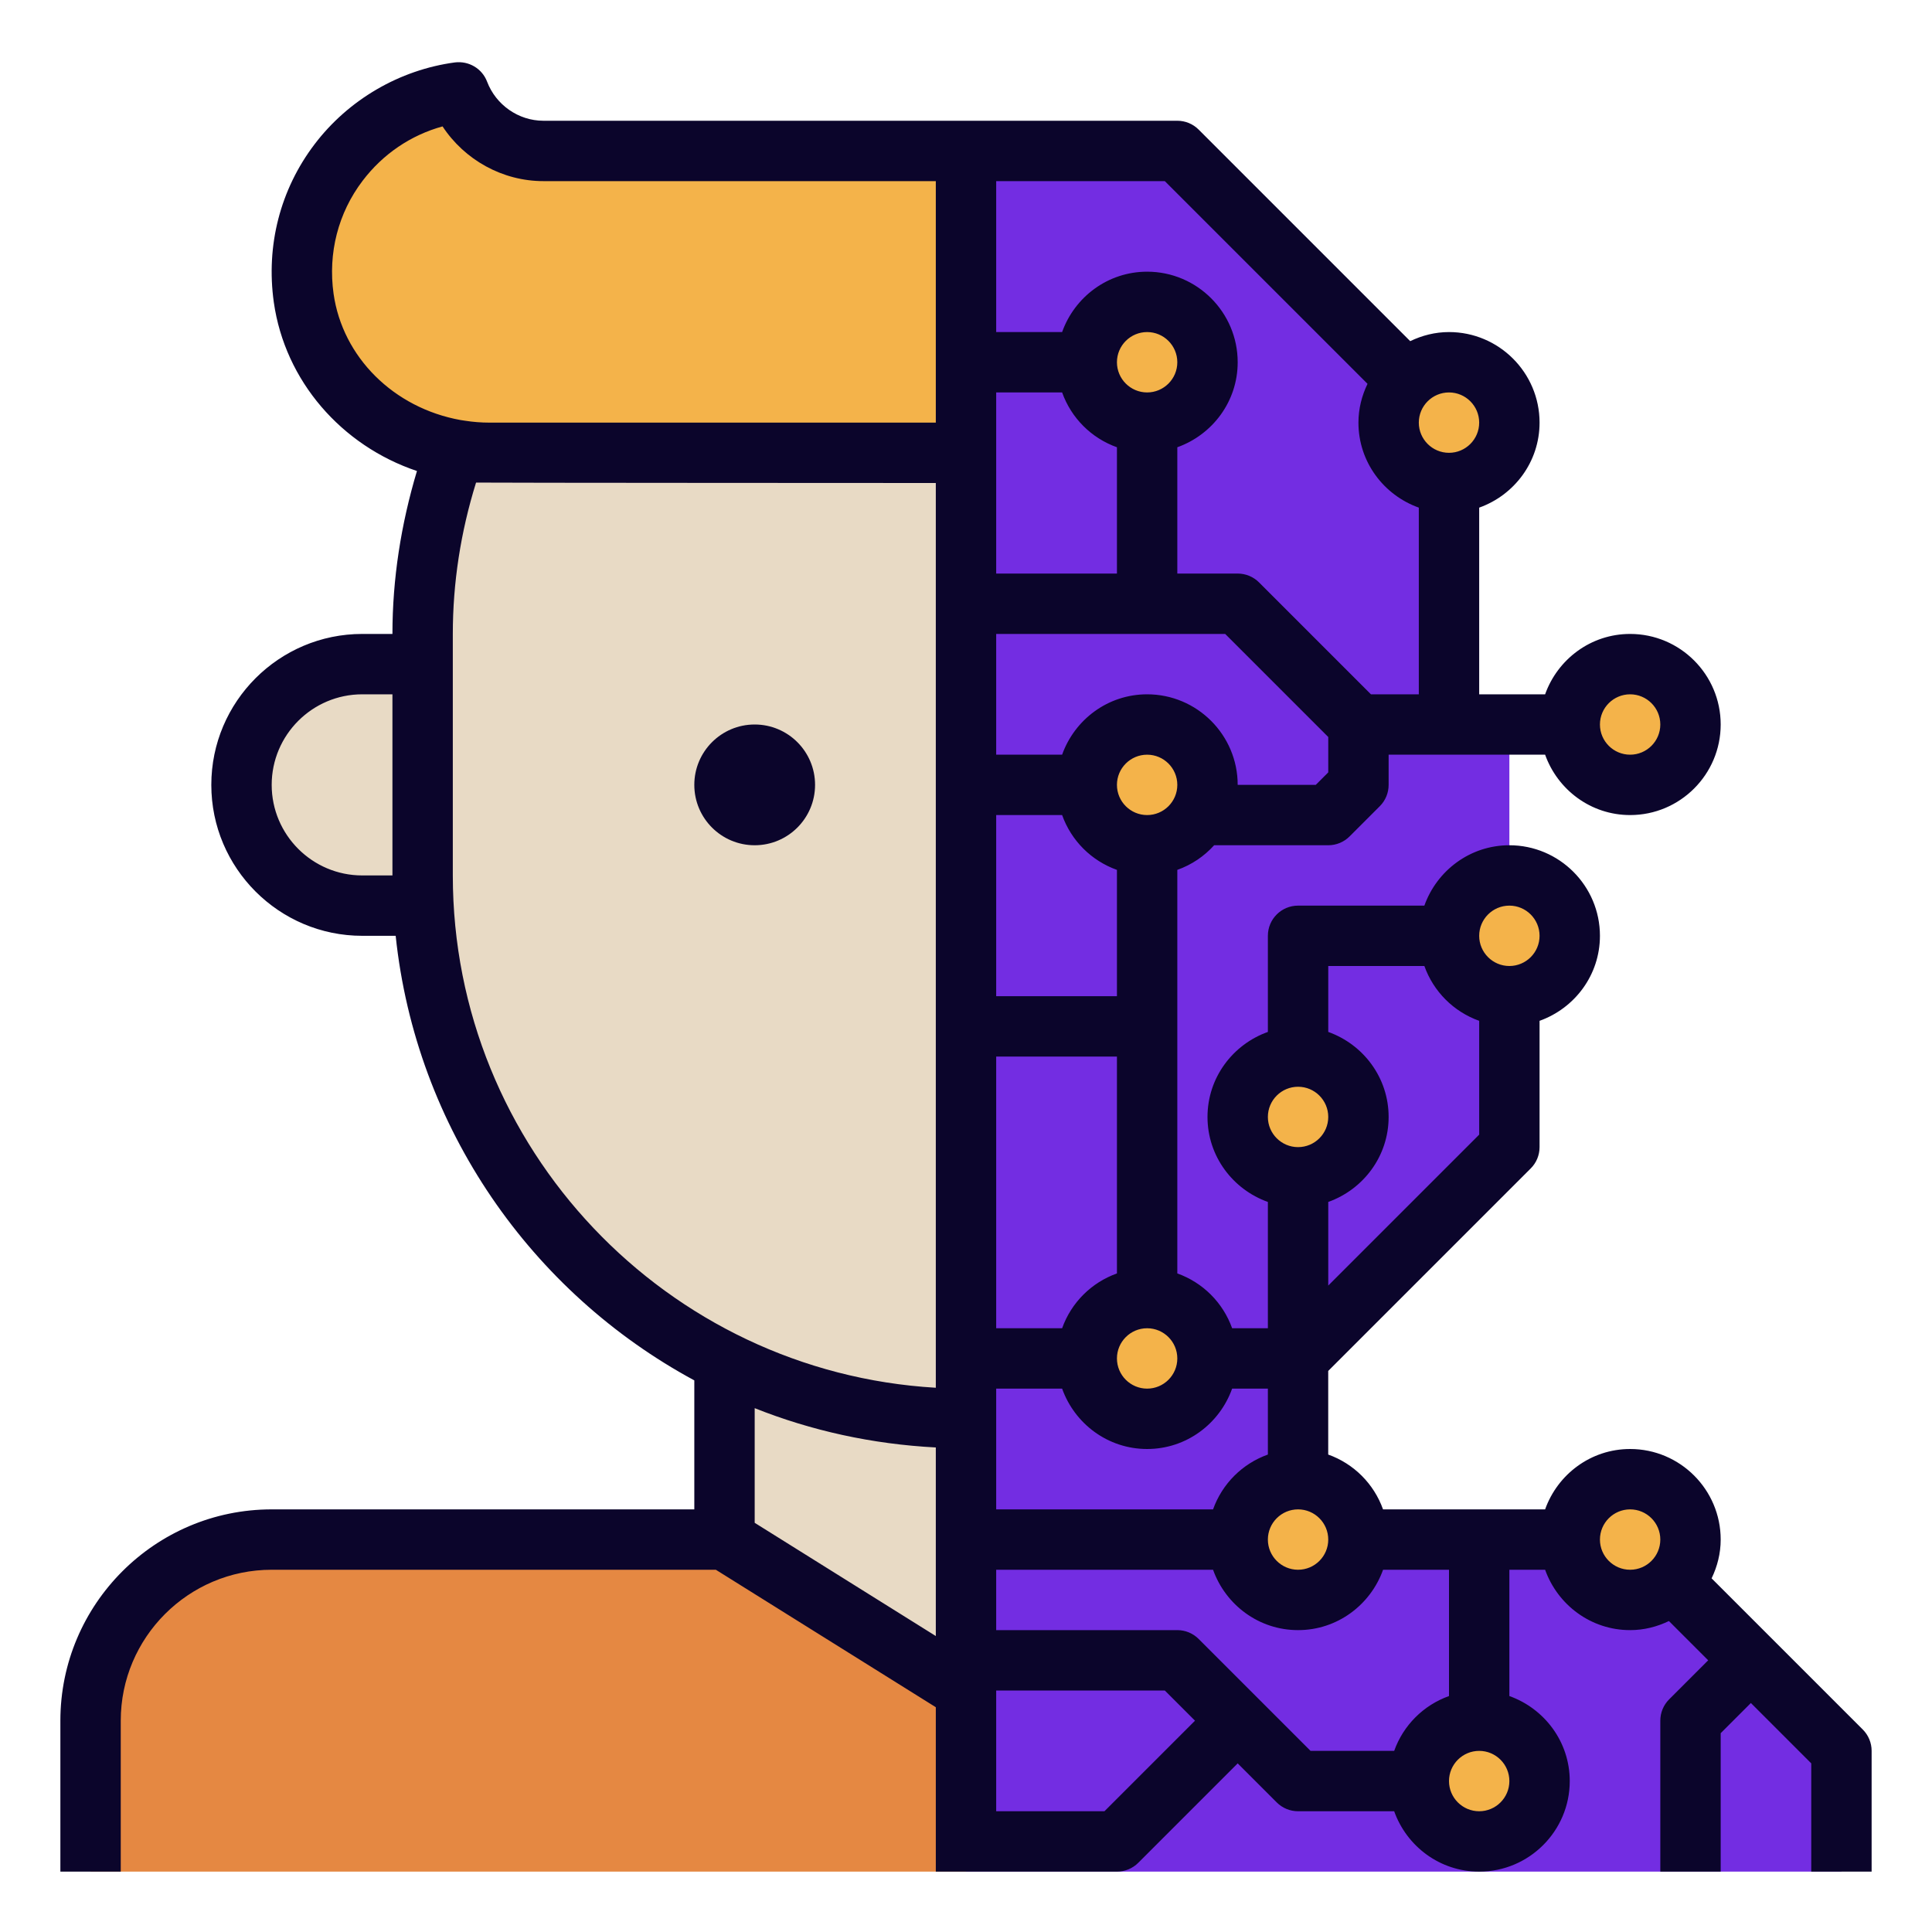 <svg id="Layer_3" enable-background="new 0 0 64 64" height="512" viewBox="0 0 64 64" width="512" xmlns="http://www.w3.org/2000/svg"><path d="m48 14-9-9h-7v57h29v-4l-7-7h-11v-6l7-7v-14h-2z" fill="#732de2"/><g fill="#f4b34a"><circle cx="54" cy="24" r="2"/><path d="m54 49c1.1 0 2 .9 2 2 0 .55-.22 1.05-.59 1.41-.36.37-.86.59-1.41.59-1.1 0-2-.9-2-2s.9-2 2-2z"/><circle cx="50" cy="31" r="2"/><circle cx="49" cy="59" r="2"/><path d="m48 12c1.1 0 2 .9 2 2s-.9 2-2 2-2-.9-2-2c0-.55.22-1.05.59-1.41.36-.37.86-.59 1.41-.59z"/><circle cx="43" cy="37" r="2"/><circle cx="43" cy="51" r="2"/><path d="m40 26c0 .36-.1.71-.27 1-.35.6-.99 1-1.73 1-1.1 0-2-.9-2-2s.9-2 2-2 2 .9 2 2z"/><circle cx="38" cy="12" r="2"/><circle cx="38" cy="45" r="2"/></g><path d="m32 56-8-5v-5.88c2.41 1.2 5.12 1.88 8 1.88z" fill="#e8dac5"/><path d="m24 45.12c-1.76-.87-3.36-2.02-4.73-3.39-3.25-3.26-5.27-7.76-5.27-12.73v-8c0-2.15.39-4.19 1.08-6.1.04.01.09.01.14.02.32.05.65.08.99.08h15.79v19 13c-2.88 0-5.59-.68-8-1.88z" fill="#e8dac5"/><path d="m32 12v3h-15.79c-.34 0-.67-.03-.99-.08-.05-.01-.1-.01-.14-.02-2.54-.46-4.65-2.42-5.02-5.03-.48-3.42 1.93-6.38 5.14-6.81.43 1.13 1.52 1.94 2.8 1.94h14z" fill="#f4b34a"/><circle cx="25" cy="26" fill="#e8dac5" r="2"/><path d="m14 29v1h-2c-1.1 0-2.1-.45-2.83-1.17-.72-.73-1.17-1.73-1.17-2.83 0-2.21 1.79-4 4-4h2z" fill="#e8dac5"/><path d="m32 56-8-5h-15c-3.31 0-6 2.69-6 6v5h29z" fill="#e58842"/><circle cx="25" cy="26" fill="#0b052b" r="2"/><path d="m61.707 57.293-5.008-5.008c.188-.391.301-.823.301-1.285 0-1.654-1.346-3-3-3-1.302 0-2.402.839-2.816 2h-5.369c-.302-.847-.969-1.514-1.816-1.816v-2.77l6.707-6.707c.189-.187.294-.441.294-.707v-4.184c1.161-.414 2-1.514 2-2.816 0-1.654-1.346-3-3-3-1.302 0-2.402.839-2.816 2h-4.184c-.552 0-1 .447-1 1v3.184c-1.161.414-2 1.514-2 2.816s.839 2.402 2 2.816v4.184h-1.184c-.302-.847-.969-1.514-1.816-1.816v-13.368c.474-.169.889-.449 1.22-.816h3.78c.265 0 .52-.105.707-.293l1-1c.188-.187.293-.441.293-.707v-1h5.184c.414 1.161 1.514 2 2.816 2 1.654 0 3-1.346 3-3s-1.346-3-3-3c-1.302 0-2.402.839-2.816 2h-2.184v-6.184c1.161-.414 2-1.514 2-2.816 0-1.654-1.346-3-3-3-.462 0-.894.113-1.285.301l-7.008-7.008c-.187-.188-.442-.293-.707-.293h-21c-.821 0-1.571-.521-1.865-1.296-.165-.433-.604-.693-1.067-.636-1.833.246-3.529 1.235-4.65 2.714-1.133 1.492-1.612 3.349-1.348 5.229.37 2.609 2.24 4.75 4.742 5.592-.529 1.767-.812 3.575-.812 5.397h-1c-2.757 0-5 2.243-5 5s2.243 5 5 5h1.107c.67 6.372 4.501 11.814 9.893 14.727v4.273h-14c-3.86 0-7 3.141-7 7v5h2v-5c0-2.757 2.243-5 5-5h14.713l7.287 4.554v5.446h6c.265 0 .52-.105.707-.293l3.293-3.293 1.293 1.293c.187.188.442.293.707.293h3.184c.414 1.161 1.514 2 2.816 2 1.654 0 3-1.346 3-3 0-1.302-.839-2.402-2-2.816v-4.184h1.184c.414 1.161 1.514 2 2.816 2 .462 0 .894-.113 1.285-.301l1.301 1.301-1.293 1.293c-.188.187-.293.441-.293.707v5h2v-4.586l1-1 2 2v3.586h2v-4c0-.266-.105-.52-.293-.707zm-21.523-7.293h-7.184v-4h2.184c.414 1.161 1.514 2 2.816 2s2.402-.839 2.816-2h1.184v2.184c-.847.302-1.514.969-1.816 1.816zm-5-37c.302.847.969 1.514 1.816 1.816v4.184h-4v-6zm1.816-1c0-.552.449-1 1-1s1 .448 1 1-.449 1-1 1-1-.448-1-1zm-1.816 15c.302.847.969 1.514 1.816 1.816v4.184h-4v-6zm3.816 18c0 .552-.449 1-1 1s-1-.448-1-1 .449-1 1-1 1 .448 1 1zm-3.816-1h-2.184v-9h4v7.184c-.847.302-1.514.969-1.816 1.816zm8.816 7c0 .552-.449 1-1 1s-1-.448-1-1 .449-1 1-1 1 .448 1 1zm6-21c.551 0 1 .448 1 1s-.449 1-1 1-1-.448-1-1 .449-1 1-1zm-2.816 2c.302.847.969 1.514 1.816 1.816v3.77l-5 5v-2.77c1.161-.414 2-1.514 2-2.816s-.839-2.402-2-2.816v-2.184zm-4.184 4c.551 0 1 .448 1 1s-.449 1-1 1-1-.448-1-1 .449-1 1-1zm-5-9c-.551 0-1-.448-1-1s.449-1 1-1 1 .448 1 1-.449 1-1 1zm5.586-1h-2.586c0-1.654-1.346-3-3-3-1.302 0-2.402.839-2.816 2h-2.184v-4h7.586l3.414 3.414v1.172zm10.414-3c.551 0 1 .448 1 1s-.449 1-1 1-1-.448-1-1 .449-1 1-1zm-5-9c0 .552-.449 1-1 1s-1-.448-1-1 .449-1 1-1 1 .448 1 1zm-3.699-1.285c-.188.391-.301.823-.301 1.285 0 1.302.839 2.402 2 2.816v6.184h-1.586l-3.707-3.707c-.187-.188-.442-.293-.707-.293h-2v-4.184c1.161-.414 2-1.514 2-2.816 0-1.654-1.346-3-3-3-1.302 0-2.402.839-2.816 2h-2.184v-5h5.586zm-34.251-2.984c-.189-1.347.152-2.676.96-3.74.674-.889 1.598-1.514 2.65-1.804.731 1.11 1.986 1.813 3.34 1.813h13v8h-14.79c-.268 0-.542-.022-.798-.062-.028-.006-.055-.009-.073-.011-.027-.004-.057-.009-.08-.012-2.219-.4-3.911-2.083-4.209-4.184zm.95 19.269c-1.654 0-3-1.346-3-3s1.346-3 3-3h1v6zm3 0v-8c0-1.69.259-3.374.77-5.014.147.009 15.23.014 15.23.014v29.971c-8.91-.52-16-7.933-16-16.971zm16 18.949v6.247l-6-3.751v-3.798c1.873.746 3.891 1.192 6 1.302zm5.586 12.051h-3.586v-4h5.586l1 1zm12.414 0c-.551 0-1-.448-1-1s.449-1 1-1 1 .448 1 1-.449 1-1 1zm-1-3.816c-.847.302-1.514.969-1.816 1.816h-2.77l-3.707-3.707c-.187-.188-.442-.293-.707-.293h-6v-2h7.184c.414 1.161 1.514 2 2.816 2s2.402-.839 2.816-2h2.184zm5-5.184c0-.552.449-1 1-1s1 .448 1 1-.449 1-1 1-1-.448-1-1z" fill="#0b052b"/></svg>